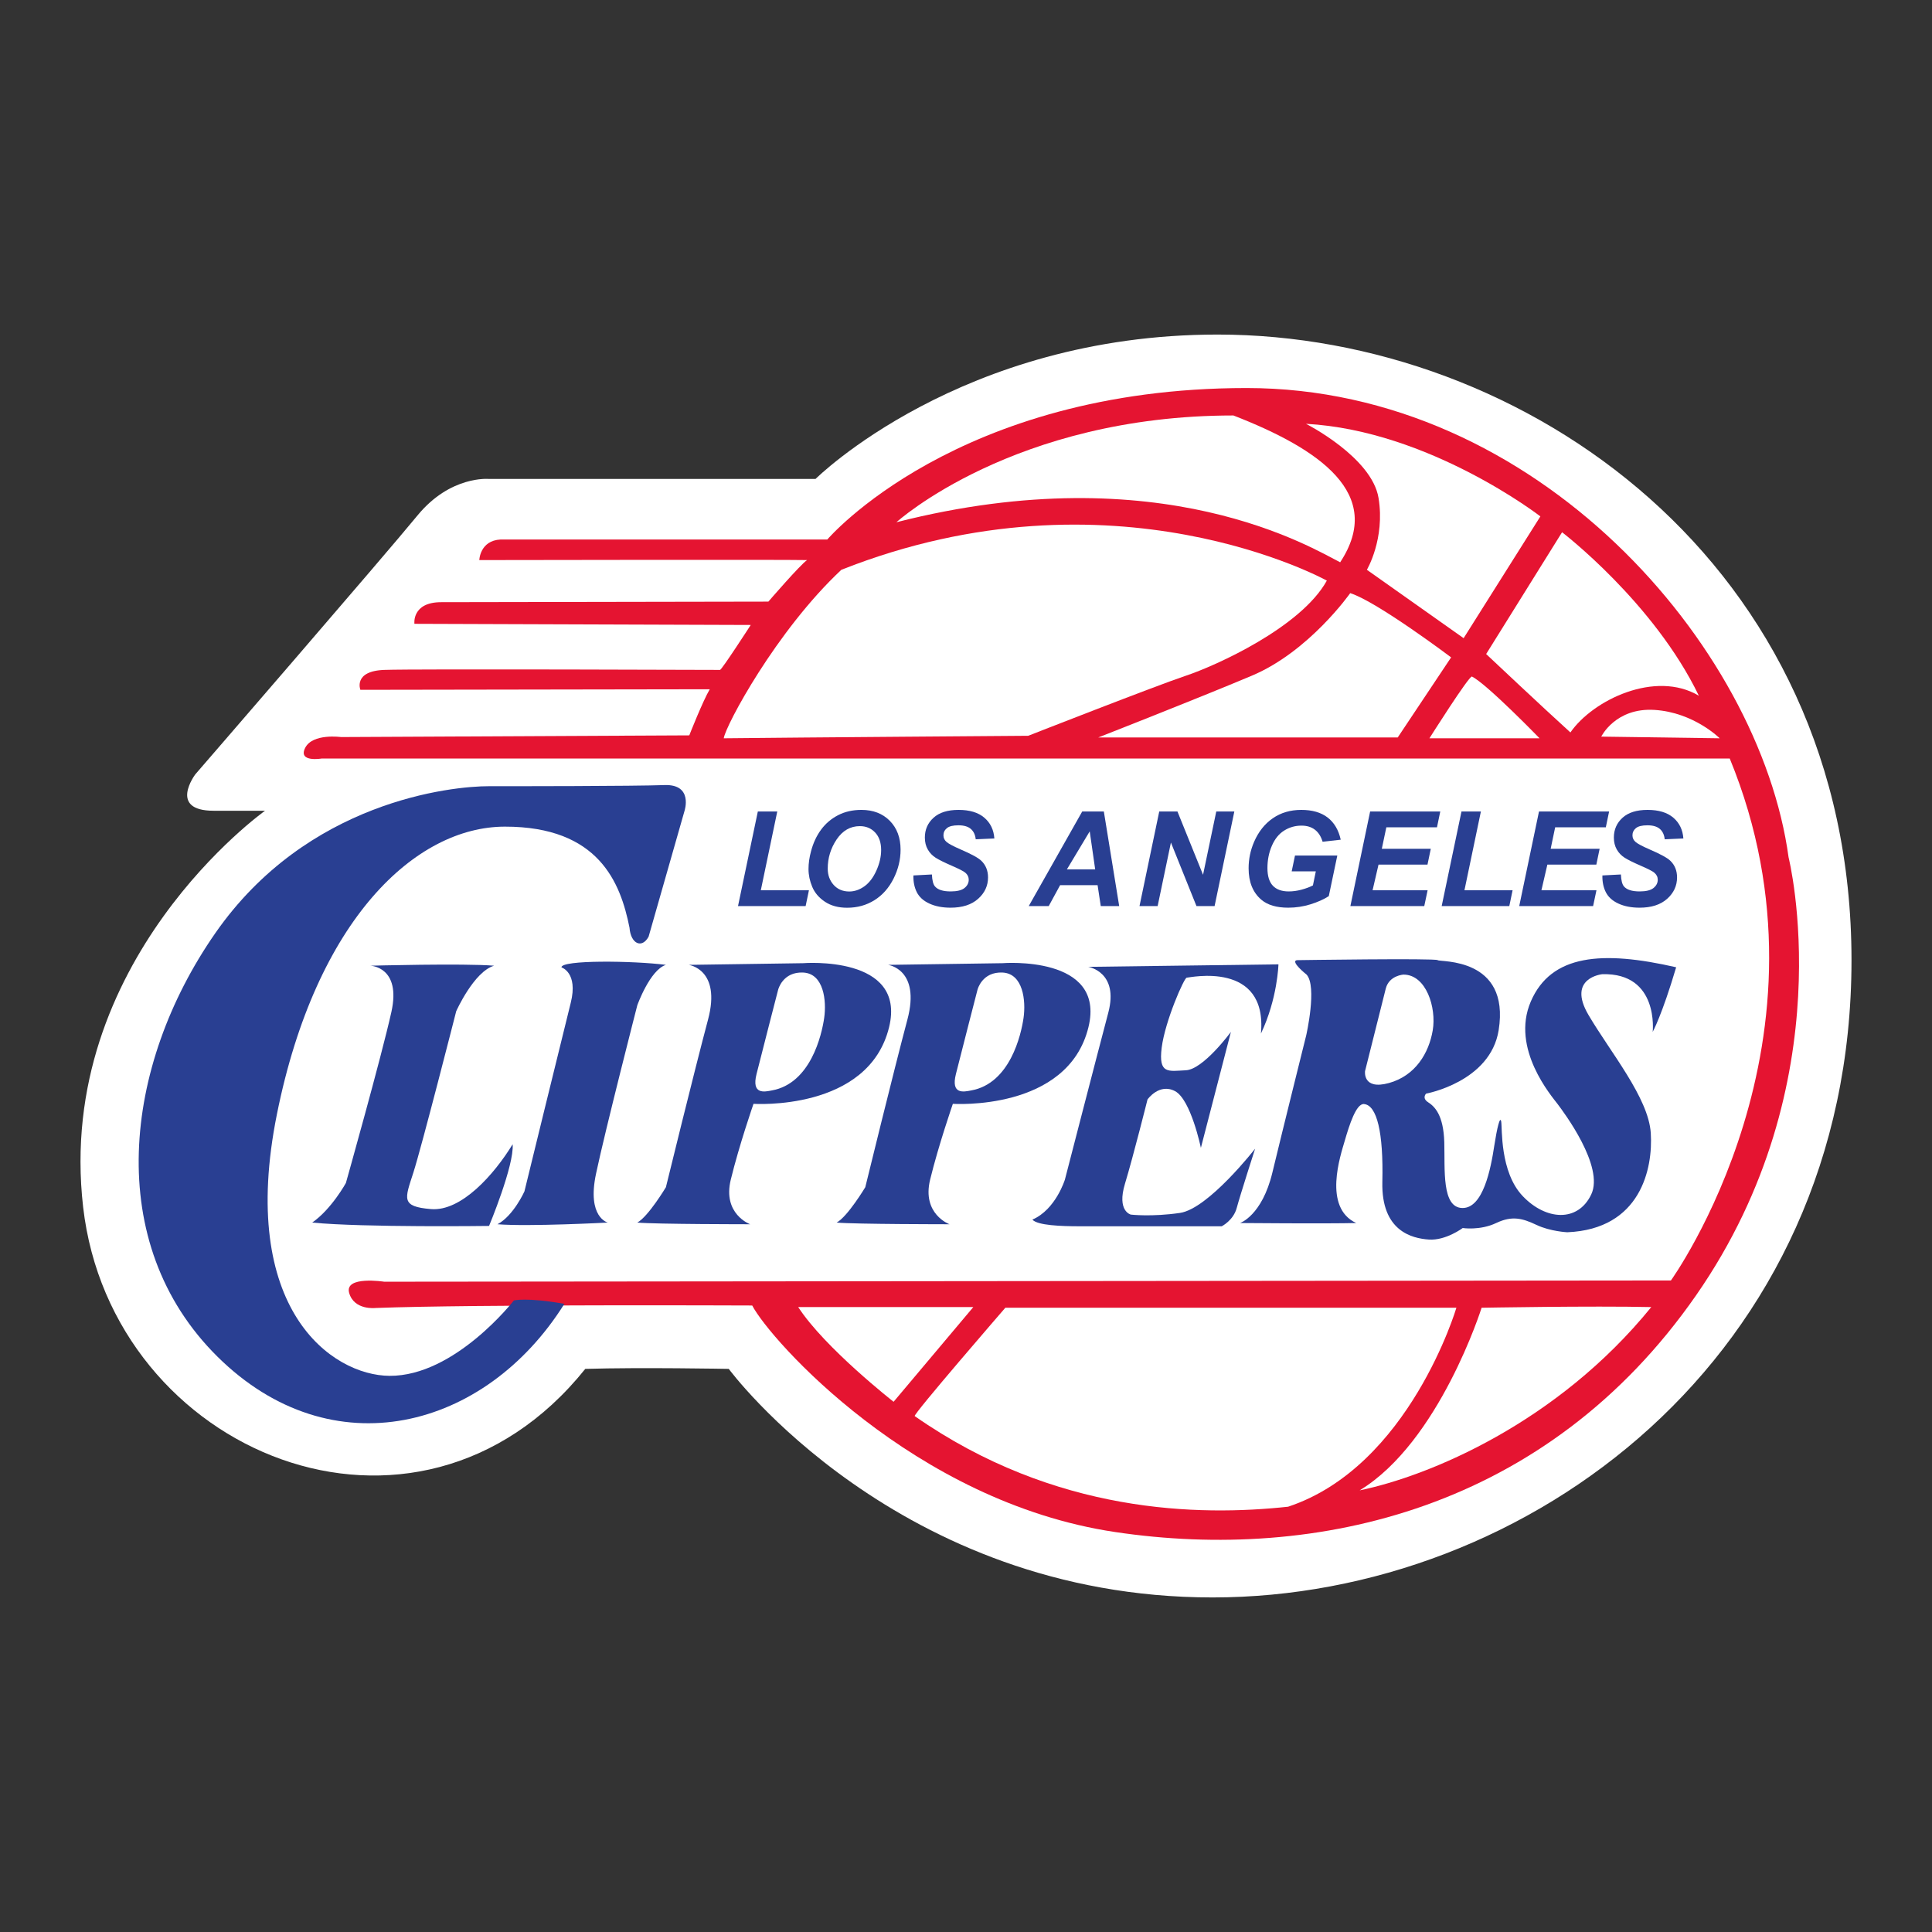 <?xml version="1.0" encoding="utf-8"?>
<!-- Designed by Vexels.com - 2016 All Rights Reserved - https://vexels.com/terms-and-conditions/  -->

<svg version="1.1" id="Layer_1" xmlns="http://www.w3.org/2000/svg" xmlns:xlink="http://www.w3.org/1999/xlink" x="0px" y="0px"
	 width="1200px" height="1200px" viewBox="0 0 1200 1200" enable-background="new 0 0 1200 1200" xml:space="preserve">
<rect x="0" y="0" width="1200" height="1200" fill="#333333" stroke="none"/>
<g>
	<path fill="#FFFFFF" d="M506.547,297.476H303.65c0,0-23.919-2.28-44.441,22.801c-20.53,25.072-137.927,160.71-137.927,160.71
		s-16.968,22.582,11.41,22.582c28.379,0,31.922,0,31.922,0S34.024,596.379,51.633,749.734
		c17.628,153.348,207.238,231.065,311.887,100.51c34.202-1.035,89.127,0,89.127,0s104.65,141.956,300.487,141.956
		c195.855,0,396.866-149.208,396.866-395.822c0-246.615-203.09-388.579-393.753-388.579
		C596.673,207.799,506.547,297.476,506.547,297.476z"/>
	<path fill="#E51431" d="M310.948,335.094h202.907c0,0,80.07-94.082,260.441-94.082c180.37,0,318.746,160.161,336.63,291.539
		c0,0,34.981,139.163-57.526,272.099C960.884,937.586,817.839,970.25,692.668,951.579
		c-125.17-18.643-214.563-119.721-225.452-140.71c-3.891,0-172.595-0.778-234.004,1.547c0,0-13.214,1.566-16.337-9.322
		c-3.105-10.879,21.775-6.996,21.775-6.996l799.191-0.778c0,0,108.065-150.042,36.537-324.185H199.788
		c0,0-14.844,2.564-10.247-6.612c4.607-9.193,22.27-6.721,22.27-6.721l216.313-1.053c0,0,8.489-21.575,12.728-28.635l-217.017,0.348
		c0,0-4.597-11.657,14.844-12.371c19.45-0.696,207.476,0,208.538,0c1.053,0,19.084-27.912,19.084-27.912l-208.896-0.714
		c0,0-1.767-13.434,16.621-13.434c18.379,0,203.227-0.356,203.227-0.356s19.798-22.967,24.029-25.796
		c-12.711-0.348-203.575,0-203.575,0S298.045,335.726,310.948,335.094z"/>
	<path fill="#FFFFFF" d="M556.784,324.371c0,0,73.047-66.316,209.307-66.316c53.359,20.722,94.301,48.707,66.317,91.197
		C815.834,340.955,721.541,282.412,556.784,324.371z"/>
	<path fill="#FFFFFF" d="M824.121,360.634c0,0-132.634-73.56-301.531-6.73c-40.42,37.828-72.013,96.893-73.056,104.658
		c47.141-0.522,189.116-1.557,189.116-1.557s79.265-31.08,97.919-37.306C755.212,413.489,808.059,389.654,824.121,360.634z"/>
	<path fill="#FFFFFF" d="M838.635,368.408c0,0-25.393,36.272-61.143,51.29c-35.741,15.027-95.327,38.341-95.327,38.341h185.993
		l33.158-49.733C901.317,408.306,855.2,373.592,838.635,368.408z"/>
	<path fill="#FFFFFF" d="M811.173,263.237c0,0,40.924,20.723,45.071,46.107c4.149,25.393-7.252,44.56-7.252,44.56l60.09,42.48
		l47.673-75.639C956.754,320.745,887.846,267.395,811.173,263.237z"/>
	<path fill="#FFFFFF" d="M970.225,330.589c0,0,56.986,43.524,84.961,101.545c-26.932-16.053-65.795,2.592-79.778,22.802
		c-16.053-14.505-52.334-48.699-52.334-48.699L970.225,330.589z"/>
	<path fill="#FFFFFF" d="M914.264,420.22c-1.666-0.833-26.418,38.342-26.418,38.342h68.395
		C956.242,458.562,923.596,424.891,914.264,420.22z"/>
	<path fill="#FFFFFF" d="M994.574,457.526c0,0,8.8-18.131,33.15-16.583c24.367,1.557,40.41,17.618,40.41,17.618L994.574,457.526z"/>
	<g>
		<path fill="#293F92" d="M319.163,807.746c0,0-36.565,47.087-77.214,46.812c-35.741-0.23-94.356-41.235-69.934-162.578
			c24.404-121.361,86.407-178.503,141.562-178.54c58.405-0.046,71.848,34.862,77.424,62.764c0.732,9.963,7.665,13.251,11.859,5.577
			l22.307-78.112c0,0,5.594-16.739-12.546-16.043c-18.131,0.696-95.528,0.723-108.789,0.696
			c-23.195-0.054-112.991,9.075-170.178,91.372c-57.196,82.296-69.742,192.485,1.392,262.922
			c71.134,70.437,166.58,45.329,215.498-32.774C326.836,805.658,319.163,807.746,319.163,807.746z"/>
		<path fill="#293F92" d="M214.843,734.771c0,0-8.892,16.218-20.925,24.587c31.914,3.141,109.851,2.088,109.851,2.088
			s15.695-37.655,14.642-50.732c-11.51,18.827-31.903,41.849-50.74,40.273c-18.827-1.574-16.2-6.272-10.98-22.49
			c5.229-16.218,26.675-100.428,26.675-100.428s10.989-24.587,23.534-28.25c-18.827-1.566-76.885,0-76.885,0
			s19.359,0.522,13.077,28.763C236.812,656.834,214.843,734.771,214.843,734.771z"/>
		<path fill="#293F92" d="M370.204,729.021c5.751-27.207,25.631-104.622,25.631-104.622s7.849-21.968,17.774-25.109
			c-20.393-2.61-65.373-3.141-64.86,1.575c0,0,10.457,3.14,5.759,21.968c-4.706,18.828-28.772,117.168-28.772,117.168
			s-6.804,15.173-16.74,20.402c19.359,1.566,68.524-1.044,68.524-1.044S364.445,756.218,370.204,729.021z"/>
		<path fill="#293F92" d="M552.233,637.998c10.979-44.98-53.351-39.743-53.351-39.743l-71.143,1.035c0,0,20.403,2.619,12.033,34.01
			c-8.37,31.373-26.163,104.09-26.163,104.09s-10.98,18.306-17.774,21.969c11.492,1.044,70.089,1.044,70.089,1.044
			s-17.261-6.272-12.023-27.719c5.22-21.446,14.112-47.077,14.112-47.077S539.431,690.423,552.233,637.998z M511.922,632.229
			c-1.52,10.613-8.443,40.723-32.499,45.054c-4.542,0.879-12.774,2.811-9.523-10.174c3.242-13.003,13.434-52.425,13.434-52.425
			s2.802-11.264,15.595-10.613C511.703,604.73,513.434,621.616,511.922,632.229z"/>
		<path fill="#293F92" d="M676.057,637.998c10.989-44.98-53.35-39.743-53.35-39.743l-71.143,1.035c0,0,20.402,2.619,12.033,34.01
			c-8.37,31.373-26.153,104.09-26.153,104.09s-10.98,18.306-17.793,21.969c11.521,1.044,70.099,1.044,70.099,1.044
			s-17.261-6.272-12.033-27.719c5.229-21.446,14.121-47.077,14.121-47.077S663.255,690.423,676.057,637.998z M635.747,632.229
			c-1.52,10.613-8.453,40.723-32.49,45.054c-4.552,0.879-12.784,2.811-9.524-10.174c3.242-13.003,13.425-52.425,13.425-52.425
			s2.811-11.264,15.595-10.613C635.518,604.73,637.267,621.616,635.747,632.229z"/>
		<path fill="#293F92" d="M732.924,753.361c-17.601,2.582-30.549,1.044-30.549,1.044s-8.819-2.079-3.635-19.175
			c5.183-17.107,14.001-52.334,14.001-52.334s7.244-10.357,17.088-5.173c9.844,5.173,16.062,35.228,16.062,35.228l18.654-72.022
			c0,0-17.107,23.323-27.975,23.836c-10.889,0.522-17.107,2.592-15.028-13.992c2.07-16.574,13.983-43.515,15.531-43.515
			c1.566,0,50.264-10.878,46.115,34.716c10.366-21.758,10.879-43.003,10.879-43.003l-118.12,1.557c0,0,19.167,3.105,12.426,28.488
			c-6.721,25.393-26.932,103.624-26.932,103.624s-5.696,18.654-20.209,24.871c3.104,3.627,18.14,4.148,29.01,4.148
			c10.879,0,88.597,0,88.597,0s7.252-3.635,9.322-11.41c2.069-7.765,11.41-36.775,11.41-36.775S750.552,750.769,732.924,753.361z"/>
		<path fill="#293F92" d="M1041.092,600.792c-45.859-10.513-77.626-8.123-90.281,21.262c-12.655,29.376,13.141,58.991,16.712,63.771
			c3.59,4.79,29.148,38.699,20.796,56.134c-8.36,17.436-28.195,16.016-42.526,0.962c-14.332-15.045-12.656-42.527-13.37-46.345
			c-0.724-3.818-2.638,4.304-4.295,15.045c-2.161,14.34-6.942,38.946-19.844,38.69c-12.893-0.229-10.742-23.873-11.209-40.832
			c-0.494-16.959-5.98-22.216-10.036-24.844c-4.066-2.628-1.263-5.366-1.263-5.366s39.897-7.244,45.072-39.376
			c7.252-45.594-36.528-42.225-37.819-43.515c-1.291-1.291-87.562,0-87.562,0c-4.176,0.833,6.08,8.964,6.08,8.964
			c6.694,7.39-0.229,37.728-0.229,37.728s-14.587,58.525-21.025,85.273c-6.447,26.748-20.063,31.3-20.063,31.3
			s53.982,0.476,72.132,0c-20.833-9.652-9.671-42.233-7.106-51.097c2.848-9.844,7.106-23.196,11.923-22.802
			c8.094,0.669,12.142,17.766,11.428,48.341c-0.723,30.576,18.387,35.109,28.892,35.823c10.513,0.724,21.024-7.161,21.024-7.161
			s10.751,1.667,20.779-3.104c10.036-4.78,16.492-2.867,25.09,1.19c8.59,4.066,19.103,4.542,19.103,4.542
			c45.621-1.914,53.267-39.651,51.839-61.629c-1.438-21.977-25.082-50.163-38.69-73.331c-13.616-23.176,8.589-25.328,8.589-25.328
			c35.356-0.953,31.29,35.832,31.29,35.832S1032.256,630.654,1041.092,600.792z M862.673,672.694
			c-16.483,4.542-14.817-7.408-14.817-7.408s12.655-50.429,12.893-51.354c2.152-8.122,10.989-8.589,10.989-8.589
			c14.102,0,20.558,20.539,18.158,34.624C887.507,654.06,879.156,668.162,862.673,672.694z"/>
	</g>
	<path fill="#FFFFFF" d="M495.778,811.849h108.761l-49.514,58.826C555.026,870.674,512.28,837.251,495.778,811.849z"/>
	<path fill="#FFFFFF" d="M568.148,879.566c-1.255-0.879,56.281-67.296,56.281-67.296h280.166c0,0-29.203,98.605-104.53,123.577
		C745.048,941.771,655.325,940.508,568.148,879.566z"/>
	<path fill="#FFFFFF" d="M920.253,812.27c0,0-26.235,83.377-75.758,113.422c43.167-8.883,122.735-41.895,181.14-113.843
		C988.393,811.015,920.253,812.27,920.253,812.27z"/>
	<g>
		<g>
			<path fill="#293F92" d="M458.398,562.771l12.307-58.735h12.069l-10.219,48.918h29.889l-2.052,9.817H458.398z"/>
			<path fill="#293F92" d="M502.18,539.74c0-3.48,0.512-7.133,1.557-10.98c1.364-5.156,3.443-9.633,6.236-13.424
				c2.784-3.8,6.31-6.795,10.559-9.002c4.24-2.198,9.083-3.297,14.505-3.297c7.262,0,13.14,2.244,17.618,6.767
				c4.46,4.515,6.712,10.503,6.712,17.949c0,6.199-1.466,12.198-4.368,17.985c-2.922,5.805-6.868,10.265-11.868,13.388
				c-5,3.132-10.64,4.689-16.959,4.689c-5.468,0-10.055-1.245-13.782-3.727c-3.718-2.472-6.345-5.558-7.884-9.23
				C502.949,547.176,502.18,543.468,502.18,539.74z M514.12,539.493c0,4.039,1.227,7.409,3.681,10.147
				c2.454,2.719,5.686,4.084,9.698,4.084c3.259,0,6.391-1.071,9.404-3.223c2.994-2.152,5.484-5.412,7.444-9.79
				c1.96-4.358,2.949-8.617,2.949-12.756c0-4.615-1.255-8.242-3.727-10.879c-2.491-2.637-5.65-3.947-9.496-3.947
				c-5.907,0-10.705,2.757-14.413,8.251C515.961,526.884,514.12,532.927,514.12,539.493z"/>
			<path fill="#293F92" d="M567.333,543.751l11.492-0.604c0.165,3.653,0.788,6.126,1.887,7.408c1.758,2.088,5.027,3.123,9.779,3.123
				c3.947,0,6.813-0.705,8.581-2.115c1.749-1.42,2.627-3.132,2.627-5.138c0-1.731-0.713-3.205-2.152-4.404
				c-1.025-0.88-3.8-2.308-8.351-4.286c-4.56-1.978-7.884-3.635-9.99-4.945c-2.088-1.328-3.745-3.049-4.936-5.156
				c-1.209-2.115-1.822-4.579-1.822-7.408c0-4.955,1.795-9.048,5.384-12.307c3.58-3.26,8.764-4.882,15.549-4.882
				c6.896,0,12.225,1.612,16.007,4.845c3.783,3.232,5.852,7.536,6.227,12.902l-11.575,0.513c-0.293-2.802-1.319-4.945-3.05-6.447
				c-1.73-1.493-4.303-2.243-7.692-2.243c-3.342,0-5.723,0.586-7.152,1.758c-1.438,1.181-2.152,2.664-2.152,4.45
				c0,1.685,0.659,3.067,1.969,4.166c1.318,1.117,4.212,2.656,8.699,4.615c6.749,2.903,11.053,5.265,12.903,7.087
				c2.747,2.674,4.121,6.108,4.121,10.303c0,5.192-2.052,9.615-6.154,13.278c-4.093,3.672-9.807,5.513-17.133,5.513
				c-5.036,0-9.414-0.843-13.114-2.546c-3.709-1.694-6.309-4.047-7.838-7.069C567.928,551.141,567.223,547.671,567.333,543.751z"/>
			<path fill="#293F92" d="M681.735,549.795h-23.278l-7.069,12.976h-12.409l33.204-58.735h13.434l9.533,58.735h-11.447
				L681.735,549.795z M680.242,540.015l-3.397-23.644l-14.194,23.644H680.242z"/>
			<path fill="#293F92" d="M754.407,562.771h-11.264l-15.86-39.468l-8.251,39.468h-11.263l12.261-58.735h11.309l15.897,39.303
				l8.214-39.303h11.218L754.407,562.771z"/>
			<path fill="#293F92" d="M804.341,531.399h26.281l-5.292,25.209c-3.105,2.006-6.896,3.691-11.392,5.092
				c-4.496,1.392-9.093,2.079-13.763,2.079c-7.271,0-12.839-1.639-16.713-4.927c-5.283-4.487-7.93-10.998-7.93-19.515
				c0-5.713,1.126-11.19,3.397-16.437c2.729-6.3,6.594-11.19,11.621-14.652c5.018-3.48,10.924-5.211,17.719-5.211
				c6.777,0,12.225,1.566,16.327,4.717c4.102,3.159,6.813,7.756,8.151,13.791l-11.254,1.282c-0.989-3.315-2.592-5.805-4.789-7.49
				c-2.207-1.685-4.982-2.528-8.316-2.528c-3.901,0-7.481,1.008-10.741,3.049c-3.259,2.025-5.815,5.165-7.646,9.414
				c-1.85,4.25-2.775,8.873-2.775,13.901c0,4.945,1.126,8.599,3.37,10.961c2.243,2.363,5.531,3.544,9.853,3.544
				c2.591,0,5.247-0.356,7.975-1.098c2.729-0.742,5.074-1.612,7.052-2.628l1.804-8.737h-14.991L804.341,531.399z"/>
			<path fill="#293F92" d="M838.754,562.771l12.262-58.735h43.561l-2.041,9.817H861.08l-2.811,13.342h30.42l-2.051,9.817h-30.412
				l-3.691,15.943h34.184l-2.078,9.817H838.754z"/>
			<path fill="#293F92" d="M895.456,562.771l12.298-58.735h12.052l-10.211,48.918h29.899l-2.033,9.817H895.456z"/>
			<path fill="#293F92" d="M943.623,562.771l12.271-58.735h43.552l-2.041,9.817h-31.465l-2.793,13.342h30.411l-2.042,9.817h-30.42
				l-3.691,15.943h34.184l-2.078,9.817H943.623z"/>
			<path fill="#293F92" d="M995.279,543.751l11.492-0.604c0.165,3.653,0.796,6.126,1.887,7.408c1.767,2.088,5.018,3.123,9.779,3.123
				c3.956,0,6.813-0.705,8.581-2.115c1.758-1.42,2.646-3.132,2.646-5.138c0-1.731-0.732-3.205-2.171-4.404
				c-1.016-0.88-3.799-2.308-8.351-4.286c-4.551-1.978-7.884-3.635-9.981-4.945c-2.098-1.328-3.737-3.049-4.945-5.156
				c-1.199-2.115-1.813-4.579-1.813-7.408c0-4.955,1.795-9.048,5.375-12.307c3.59-3.26,8.773-4.882,15.549-4.882
				c6.904,0,12.234,1.612,16.016,4.845c3.773,3.232,5.851,7.536,6.227,12.902l-11.584,0.513c-0.292-2.802-1.309-4.945-3.04-6.447
				c-1.739-1.493-4.304-2.243-7.701-2.243c-3.333,0-5.714,0.586-7.152,1.758c-1.428,1.181-2.142,2.664-2.142,4.45
				c0,1.685,0.668,3.067,1.969,4.166c1.299,1.117,4.203,2.656,8.69,4.615c6.758,2.903,11.062,5.265,12.903,7.087
				c2.756,2.674,4.13,6.108,4.13,10.303c0,5.192-2.051,9.615-6.144,13.278c-4.102,3.672-9.817,5.513-17.134,5.513
				c-5.055,0-9.431-0.843-13.132-2.546c-3.69-1.694-6.3-4.047-7.829-7.069C995.884,551.141,995.179,547.671,995.279,543.751z"/>
		</g>
	</g>
</g>
</svg>

